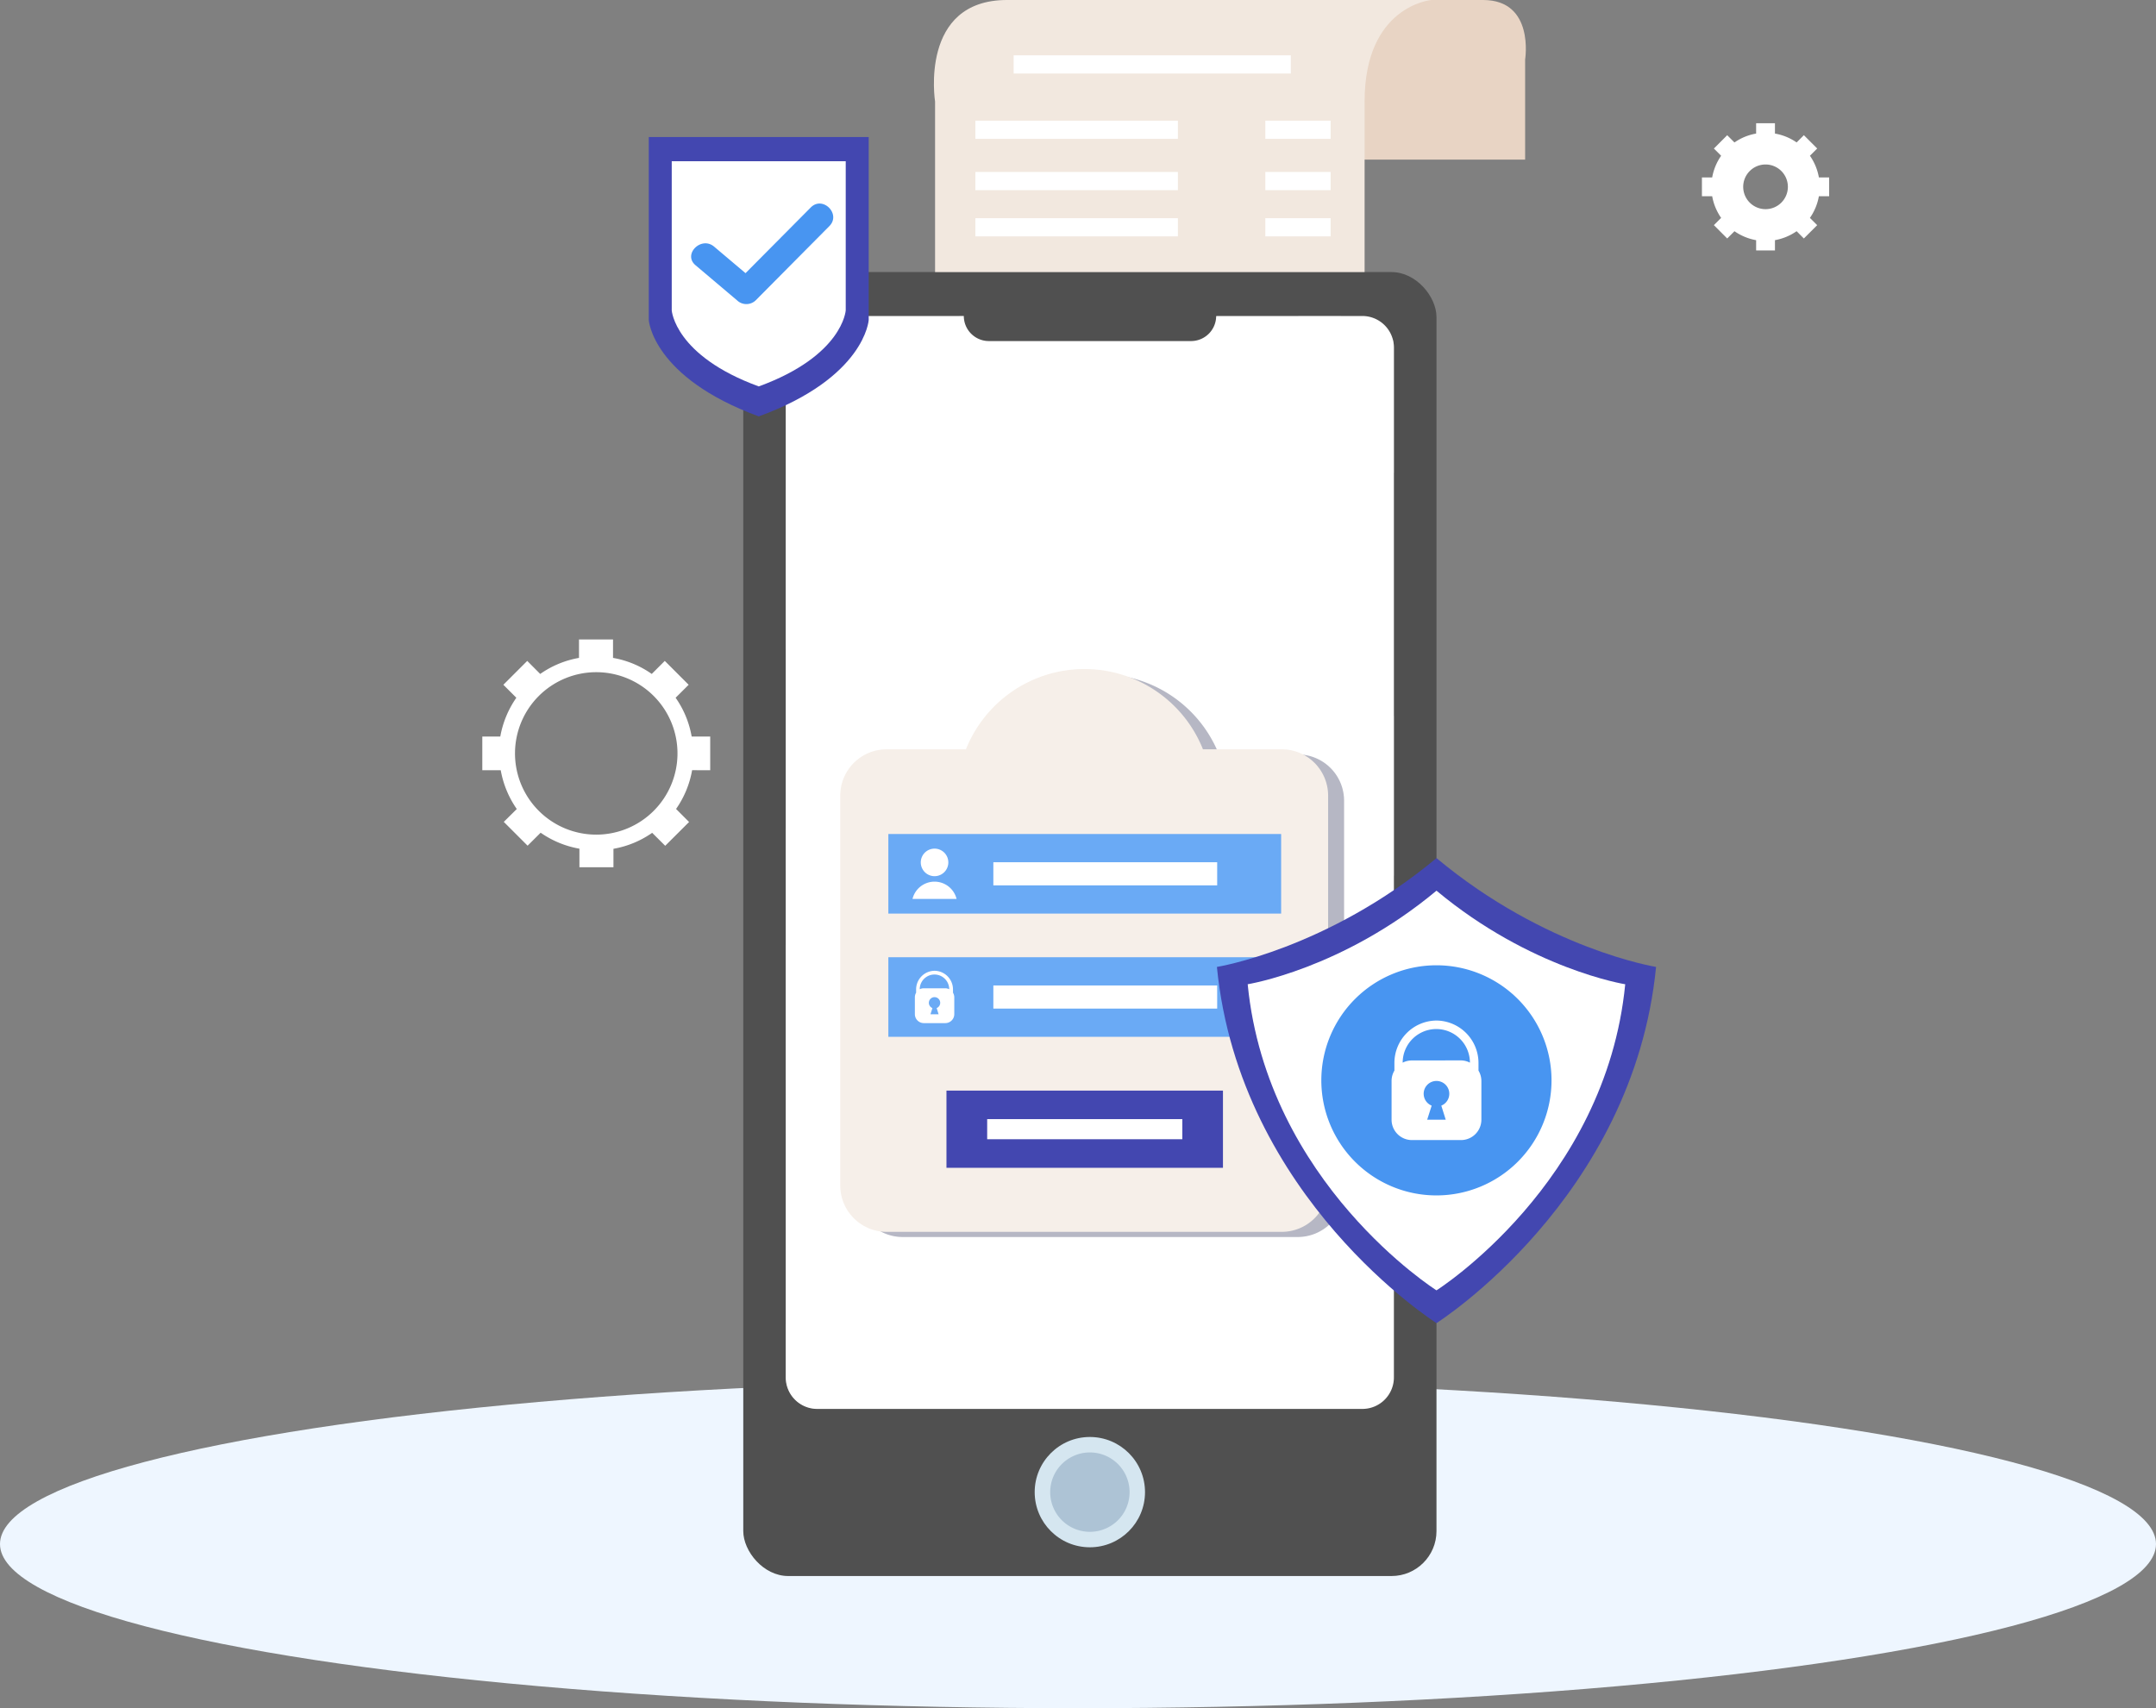 <svg xmlns="http://www.w3.org/2000/svg" xmlns:xlink="http://www.w3.org/1999/xlink" width="304.103" height="241" viewBox="0 0 304.103 241">
  <rect x="0" y="0" width="304.103" height="241" fill="#808080" stroke="none"/>
  <defs>
    <clipPath id="clip-path">
      <path id="Path_4879" data-name="Path 4879" d="M143.034,55.74H219.94a4.454,4.454,0,0,1,4.454,4.454V205.488a4.446,4.446,0,0,1-4.446,4.446H143.026a4.446,4.446,0,0,1-4.446-4.446V60.194A4.454,4.454,0,0,1,143.034,55.74Z" transform="translate(-138.58 -55.74)" fill="none"/>
    </clipPath>
    <clipPath id="clip-path-2">
      <path id="Path_4900" data-name="Path 4900" d="M246.7,157.14c-13.267,11.068-26.629,13.2-26.629,13.2,2.759,28.117,26.629,43.183,26.629,43.183s23.863-15.082,26.621-43.183C273.321,170.343,260,168.224,246.7,157.14Z" transform="translate(-220.07 -157.14)" fill="none"/>
    </clipPath>
  </defs>
  <g id="Layer_2" data-name="Layer 2" transform="translate(-14.71 -172.09)">
    <g id="OBJECTS" transform="translate(14.71 172.09)">
      <ellipse id="Ellipse_221" data-name="Ellipse 221" cx="152.051" cy="23.159" rx="152.051" ry="23.159" transform="translate(0 194.682)" fill="#eef6ff"/>
      <rect id="Rectangle_2275" data-name="Rectangle 2275" width="97.777" height="183.967" rx="6.34" transform="translate(104.838 38.385)" fill="#505050"/>
      <path id="Path_4878" data-name="Path 4878" d="M157.746,227.84h76.881a4.454,4.454,0,0,1,4.454,4.454V377.588a4.446,4.446,0,0,1-4.446,4.446H157.746a4.446,4.446,0,0,1-4.446-4.446v-145.3a4.454,4.454,0,0,1,4.446-4.446Z" transform="translate(-42.472 -183.258)" fill="#fff"/>
      <g id="Group_2461" data-name="Group 2461" transform="translate(110.82 44.574)" clip-path="url(#clip-path)">
        <g id="Group_2460" data-name="Group 2460" transform="translate(-100.908 -144.174)" opacity="0.3">
          <rect id="Rectangle_2276" data-name="Rectangle 2276" width="363.583" height="15.93" transform="translate(12.524 257.093) rotate(-45)" fill="#fff"/>
          <rect id="Rectangle_2277" data-name="Rectangle 2277" width="363.583" height="4.262" transform="translate(0 317.419) rotate(-45)" fill="#fff"/>
          <rect id="Rectangle_2278" data-name="Rectangle 2278" width="363.583" height="13.539" transform="translate(18.989 314.867) rotate(-45)" fill="#fff"/>
          <rect id="Rectangle_2279" data-name="Rectangle 2279" width="363.583" height="15.93" transform="translate(23.399 363.898) rotate(-45)" fill="#fff"/>
          <rect id="Rectangle_2280" data-name="Rectangle 2280" width="363.583" height="4.262" transform="translate(43.651 388.1) rotate(-45)" fill="#fff"/>
        </g>
      </g>
      <path id="Path_4880" data-name="Path 4880" d="M205.594,54.855a3.543,3.543,0,0,1-3.543,3.543H173.5a3.535,3.535,0,0,1-3.5-3.543h0a3.535,3.535,0,0,1,3.535-3.535h28.549a3.535,3.535,0,0,1,3.543,3.535Z" transform="translate(-34.054 -10.28)" fill="#505050"/>
      <circle id="Ellipse_222" data-name="Ellipse 222" cx="7.781" cy="7.781" r="7.781" transform="translate(145.942 202.735)" fill="#d5e6f0"/>
      <path id="Path_4881" data-name="Path 4881" d="M196.436,261.848a5.6,5.6,0,1,1-5.6-5.6,5.6,5.6,0,0,1,5.6,5.6Z" transform="translate(-37.107 -51.332)" fill="#123a6b" opacity="0.2"/>
      <g id="Group_2462" data-name="Group 2462" transform="translate(118.529 68.109)" opacity="0.7">
        <path id="Path_4882" data-name="Path 4882" d="M213.311,130.263H202.188a18,18,0,0,0-33.435,0h-11.2a6.541,6.541,0,0,0-6.517,6.517v55.05a6.541,6.541,0,0,0,6.517,6.517h55.77a6.533,6.533,0,0,0,6.517-6.517V136.78A6.533,6.533,0,0,0,213.311,130.263Z" transform="translate(-148.785 -91.934)" fill="#373a5c" opacity="0.52"/>
        <path id="Path_4884" data-name="Path 4884" d="M210.571,129.363h-11.2a18,18,0,0,0-33.435,0h-11.2a6.533,6.533,0,0,0-6.525,6.517v55.042a6.541,6.541,0,0,0,6.525,6.517h55.762a6.541,6.541,0,0,0,6.525-6.517V135.88a6.533,6.533,0,0,0-6.461-6.517Z" transform="translate(-148.22 -91.754)" fill="#f2e8df"/>
      </g>
      <rect id="Rectangle_2281" data-name="Rectangle 2281" width="55.402" height="11.228" transform="translate(125.302 117.665)" fill="#6aaaf5"/>
      <rect id="Rectangle_2282" data-name="Rectangle 2282" width="31.571" height="3.263" transform="translate(140.112 121.648)" fill="#fff"/>
      <path id="Path_4886" data-name="Path 4886" d="M166.292,151.671a1.943,1.943,0,1,1-.569-1.382,1.951,1.951,0,0,1,.569,1.382Z" transform="translate(-32.53 -29.992)" fill="#fff"/>
      <path id="Path_4887" data-name="Path 4887" d="M167.164,157.979a3.2,3.2,0,0,0-6.214,0Z" transform="translate(-32.241 -31.158)" fill="#fff"/>
      <rect id="Rectangle_2283" data-name="Rectangle 2283" width="55.402" height="11.228" transform="translate(125.302 135.05)" fill="#6aaaf5"/>
      <rect id="Rectangle_2284" data-name="Rectangle 2284" width="31.571" height="3.263" transform="translate(140.112 139.033)" fill="#fff"/>
      <path id="Path_4888" data-name="Path 4888" d="M166.744,174.365v-.48a2.631,2.631,0,0,0-2.6-2.615h0a2.631,2.631,0,0,0-2.6,2.615v.48a1.207,1.207,0,0,0-.176.632v2.4a1.264,1.264,0,0,0,1.255,1.256h3.047a1.264,1.264,0,0,0,1.256-1.256V175A1.288,1.288,0,0,0,166.744,174.365Zm-2.031,3.039h-1.144l.272-.872a.8.8,0,1,1,.6,0Zm-2.1-3.663a1.208,1.208,0,0,0-.56.136,2.079,2.079,0,0,1,4.158,0,1.176,1.176,0,0,0-.552-.136Z" transform="translate(-32.325 -34.309)" fill="#fff"/>
      <rect id="Rectangle_2285" data-name="Rectangle 2285" width="39" height="10.892" transform="translate(133.499 153.867)" fill="#4347b0"/>
      <rect id="Rectangle_2286" data-name="Rectangle 2286" width="27.525" height="2.839" transform="translate(139.241 157.889)" fill="#fff"/>
      <path id="Path_4893" data-name="Path 4893" d="M98.684,17.92H83.17V43.742s.5,8.085,15.514,13.595c15-5.478,15.506-13.595,15.506-13.595V17.92Z" transform="translate(8.34 1.41)" fill="#4347b0"/>
      <path id="Path_4894" data-name="Path 4894" d="M87.22,22.19V43.23s.4,6.4,12.275,10.732c11.875-4.334,12.267-10.732,12.267-10.732V22.19Z" transform="translate(7.528 0.555)" fill="#fff"/>
      <path id="Path_4895" data-name="Path 4895" d="M107.512,30.212l-9.2,9.268-4.43-3.743c-1.815-1.535-4.454,1.08-2.623,2.623l5.862,4.958a1.9,1.9,0,0,0,2.623,0l10.4-10.484C111.823,31.131,109.2,28.508,107.512,30.212Z" transform="translate(6.844 -0.941)" fill="#4895F1"/>
      <path id="Path_4896" data-name="Path 4896" d="M252.8,0c7.293,0,5.926,8.4,5.926,8.4V22.519H223.208V8.4c0-7.949-5.518-8.4-5.518-8.4Z" transform="translate(-43.607)" fill="#e8d4c4"/>
      <path id="Path_4897" data-name="Path 4897" d="M175.029,0c-12.419,0-10.14,14.33-10.14,14.33V38.385h60.584V14.33C225.473.8,234.885,0,234.885,0Z" transform="translate(-32.997)" fill="#f2e8df"/>
      <rect id="Rectangle_2305" data-name="Rectangle 2305" width="39.096" height="2.567" transform="translate(142.975 7.805)" fill="#fff"/>
      <rect id="Rectangle_2306" data-name="Rectangle 2306" width="28.565" height="2.567" transform="translate(137.577 17.025)" fill="#fff"/>
      <rect id="Rectangle_2307" data-name="Rectangle 2307" width="9.212" height="2.567" transform="translate(178.473 17.025)" fill="#fff"/>
      <rect id="Rectangle_2308" data-name="Rectangle 2308" width="28.565" height="2.567" transform="translate(137.577 24.262)" fill="#fff"/>
      <rect id="Rectangle_2309" data-name="Rectangle 2309" width="9.212" height="2.567" transform="translate(178.473 24.262)" fill="#fff"/>
      <rect id="Rectangle_2310" data-name="Rectangle 2310" width="28.565" height="2.567" transform="translate(137.577 30.78)" fill="#fff"/>
      <rect id="Rectangle_2311" data-name="Rectangle 2311" width="9.212" height="2.567" transform="translate(178.473 30.78)" fill="#fff"/>
      <path id="Path_4898" data-name="Path 4898" d="M245.612,151.39c-15.434,12.867-30.972,15.354-30.972,15.354,3.2,32.707,30.972,50.252,30.972,50.252s27.757-17.545,30.972-50.252C276.583,166.744,261.037,164.257,245.612,151.39Z" transform="translate(-42.996 -30.326)" fill="#4347b0"/>
      <path id="Path_4899" data-name="Path 4899" d="M246.7,157.14c-13.267,11.068-26.629,13.2-26.629,13.2,2.759,28.117,26.629,43.183,26.629,43.183s23.863-15.082,26.621-43.183C273.321,170.343,260,168.224,246.7,157.14Z" transform="translate(-44.084 -31.478)" fill="#fff"/>
      <g id="Group_2469" data-name="Group 2469" transform="translate(175.986 125.662)" clip-path="url(#clip-path-2)">
        <g id="Group_2468" data-name="Group 2468" transform="translate(-96.14 -168.8)" opacity="0.1">
          <rect id="Rectangle_2312" data-name="Rectangle 2312" width="363.583" height="15.93" transform="translate(12.532 257.093) rotate(-45)" fill="#fff"/>
          <rect id="Rectangle_2313" data-name="Rectangle 2313" width="363.583" height="4.262" transform="translate(0 317.419) rotate(-45)" fill="#fff"/>
          <rect id="Rectangle_2314" data-name="Rectangle 2314" width="363.583" height="13.539" transform="translate(18.997 314.867) rotate(-45)" fill="#fff"/>
          <rect id="Rectangle_2315" data-name="Rectangle 2315" width="363.583" height="15.93" transform="translate(23.407 363.906) rotate(-45)" fill="#fff"/>
          <rect id="Rectangle_2316" data-name="Rectangle 2316" width="363.583" height="4.262" transform="translate(43.645 388.106) rotate(-45)" fill="#fff"/>
        </g>
      </g>
      <path id="Path_4901" data-name="Path 4901" d="M265.527,186.534A16.234,16.234,0,1,1,249.3,170.3,16.234,16.234,0,0,1,265.527,186.534Z" transform="translate(-46.686 -34.114)" fill="#4895F1"/>
      <path id="Path_4902" data-name="Path 4902" d="M257.709,187.111v-1.088a5.99,5.99,0,0,0-5.934-5.974h0a5.982,5.982,0,0,0-5.926,5.974v1.088a2.839,2.839,0,0,0-.4,1.439v5.5a2.871,2.871,0,0,0,2.863,2.863h6.933a2.879,2.879,0,0,0,2.871-2.863v-5.5A2.846,2.846,0,0,0,257.709,187.111Zm-4.622,6.925h-2.615l.632-1.983a1.807,1.807,0,1,1,1.359,0Zm-4.8-8.357a2.847,2.847,0,0,0-1.272.312,4.742,4.742,0,1,1,9.484,0,2.807,2.807,0,0,0-1.279-.32Z" transform="translate(-49.168 -36.067)" fill="#fff"/>
      <path id="Path_4904" data-name="Path 4904" d="M318.135,32.04V29.385h-1.447a7.725,7.725,0,0,0-1.263-3.055l1.024-1.024-1.879-1.879-1.024,1.024A7.6,7.6,0,0,0,310.49,23.2V21.74h-2.655V23.2a7.6,7.6,0,0,0-3.055,1.255l-1.024-1.024-1.879,1.879L302.9,26.33a7.724,7.724,0,0,0-1.263,3.055H300.19V32.04h1.447a7.724,7.724,0,0,0,1.263,3.055l-1.024,1.024L303.757,38l1.024-1.024a7.725,7.725,0,0,0,3.055,1.264v1.447h2.655V38.237a7.725,7.725,0,0,0,3.055-1.263L314.568,38l1.879-1.879-1.024-1.024a7.725,7.725,0,0,0,1.263-3.055Zm-8.972,1.823a3.151,3.151,0,1,1,3.151-3.119A3.151,3.151,0,0,1,309.162,33.863Z" transform="translate(-60.134 -4.355)" fill="#fff"/>
      <path id="Path_4905" data-name="Path 4905" d="M117.217,131.269v-4.758H114.6a13.6,13.6,0,0,0-2.263-5.47l1.839-1.831-3.367-3.367-1.839,1.839a13.515,13.515,0,0,0-5.462-2.263v-2.6h-4.8v2.6a13.594,13.594,0,0,0-5.47,2.263l-1.831-1.839-3.367,3.367,1.831,1.831a13.819,13.819,0,0,0-2.263,5.47H85.07v4.758h2.6a13.819,13.819,0,0,0,2.263,5.47L88.1,138.554l3.359,3.359,1.839-1.831a13.691,13.691,0,0,0,5.47,2.255v2.615h4.8v-2.6a13.6,13.6,0,0,0,5.462-2.255l1.839,1.831,3.367-3.359L112.4,136.73a13.6,13.6,0,0,0,2.263-5.47Zm-16.074,9.084A11.459,11.459,0,1,1,112.6,128.894a11.459,11.459,0,0,1-11.459,11.459Z" transform="translate(-17.041 -22.6)" fill="#fff"/>
    </g>
  </g>
</svg>
